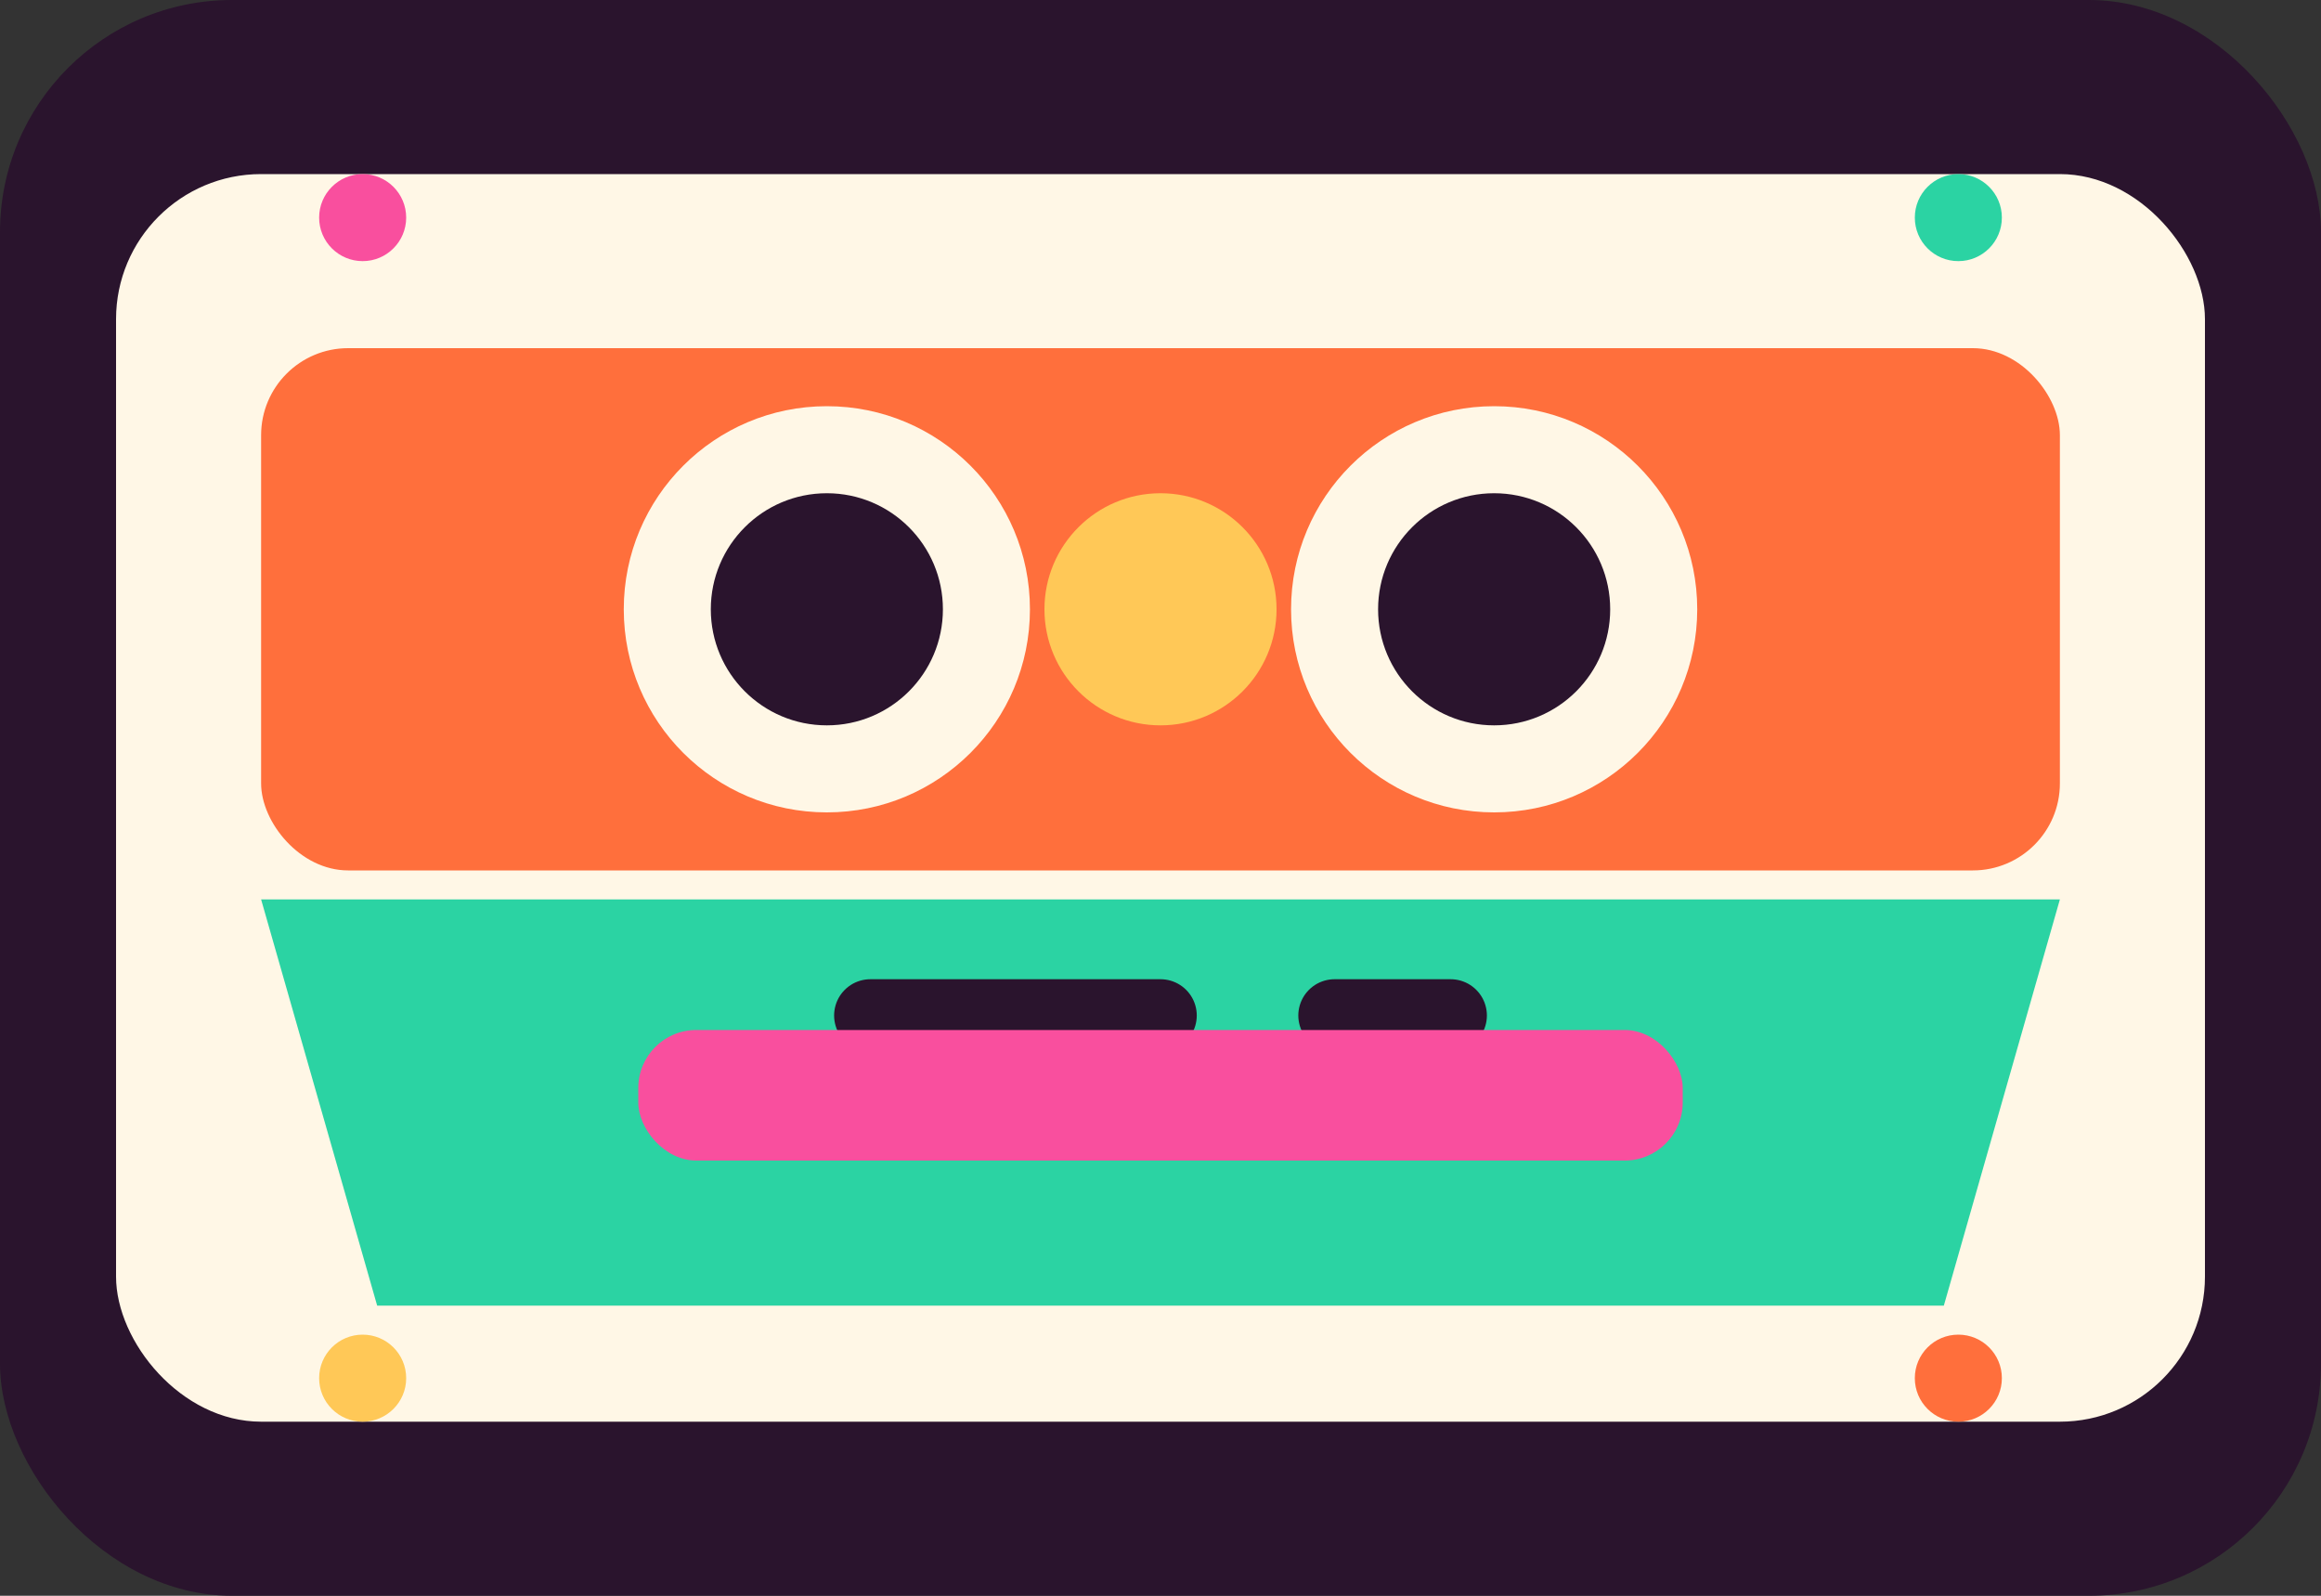 <svg width="320" height="220" viewBox="0 0 320 220" fill="none" xmlns="http://www.w3.org/2000/svg">
  <rect x="0" y="0" width="320" height="220" fill="#333333" stroke="none"/>
  <rect width="320" height="220" rx="32" fill="#2a142d"/>
  <rect x="16" y="24" width="288" height="172" rx="20" fill="#fff7e6"/>
  <rect x="36" y="48" width="248" height="72" rx="12" fill="#ff6f3c"/>
  <path d="M36 124H284L268 180H52L36 124Z" fill="#2bd3a3"/>
  <circle cx="114" cy="84" r="28" fill="#fff7e6"/>
  <circle cx="206" cy="84" r="28" fill="#fff7e6"/>
  <circle cx="114" cy="84" r="16" fill="#2a142d"/>
  <circle cx="206" cy="84" r="16" fill="#2a142d"/>
  <circle cx="160" cy="84" r="16" fill="#ffc857"/>
  <path d="M120 140H200" stroke="#2a142d" stroke-width="10" stroke-linecap="round" stroke-dasharray="40 24"/>
  <rect x="88" y="142" width="144" height="18" rx="8" fill="#f94f9e"/>
  <circle cx="50" cy="30" r="6" fill="#f94f9e"/>
  <circle cx="270" cy="30" r="6" fill="#2bd3a3"/>
  <circle cx="50" cy="190" r="6" fill="#ffc857"/>
  <circle cx="270" cy="190" r="6" fill="#ff6f3c"/>
</svg>
